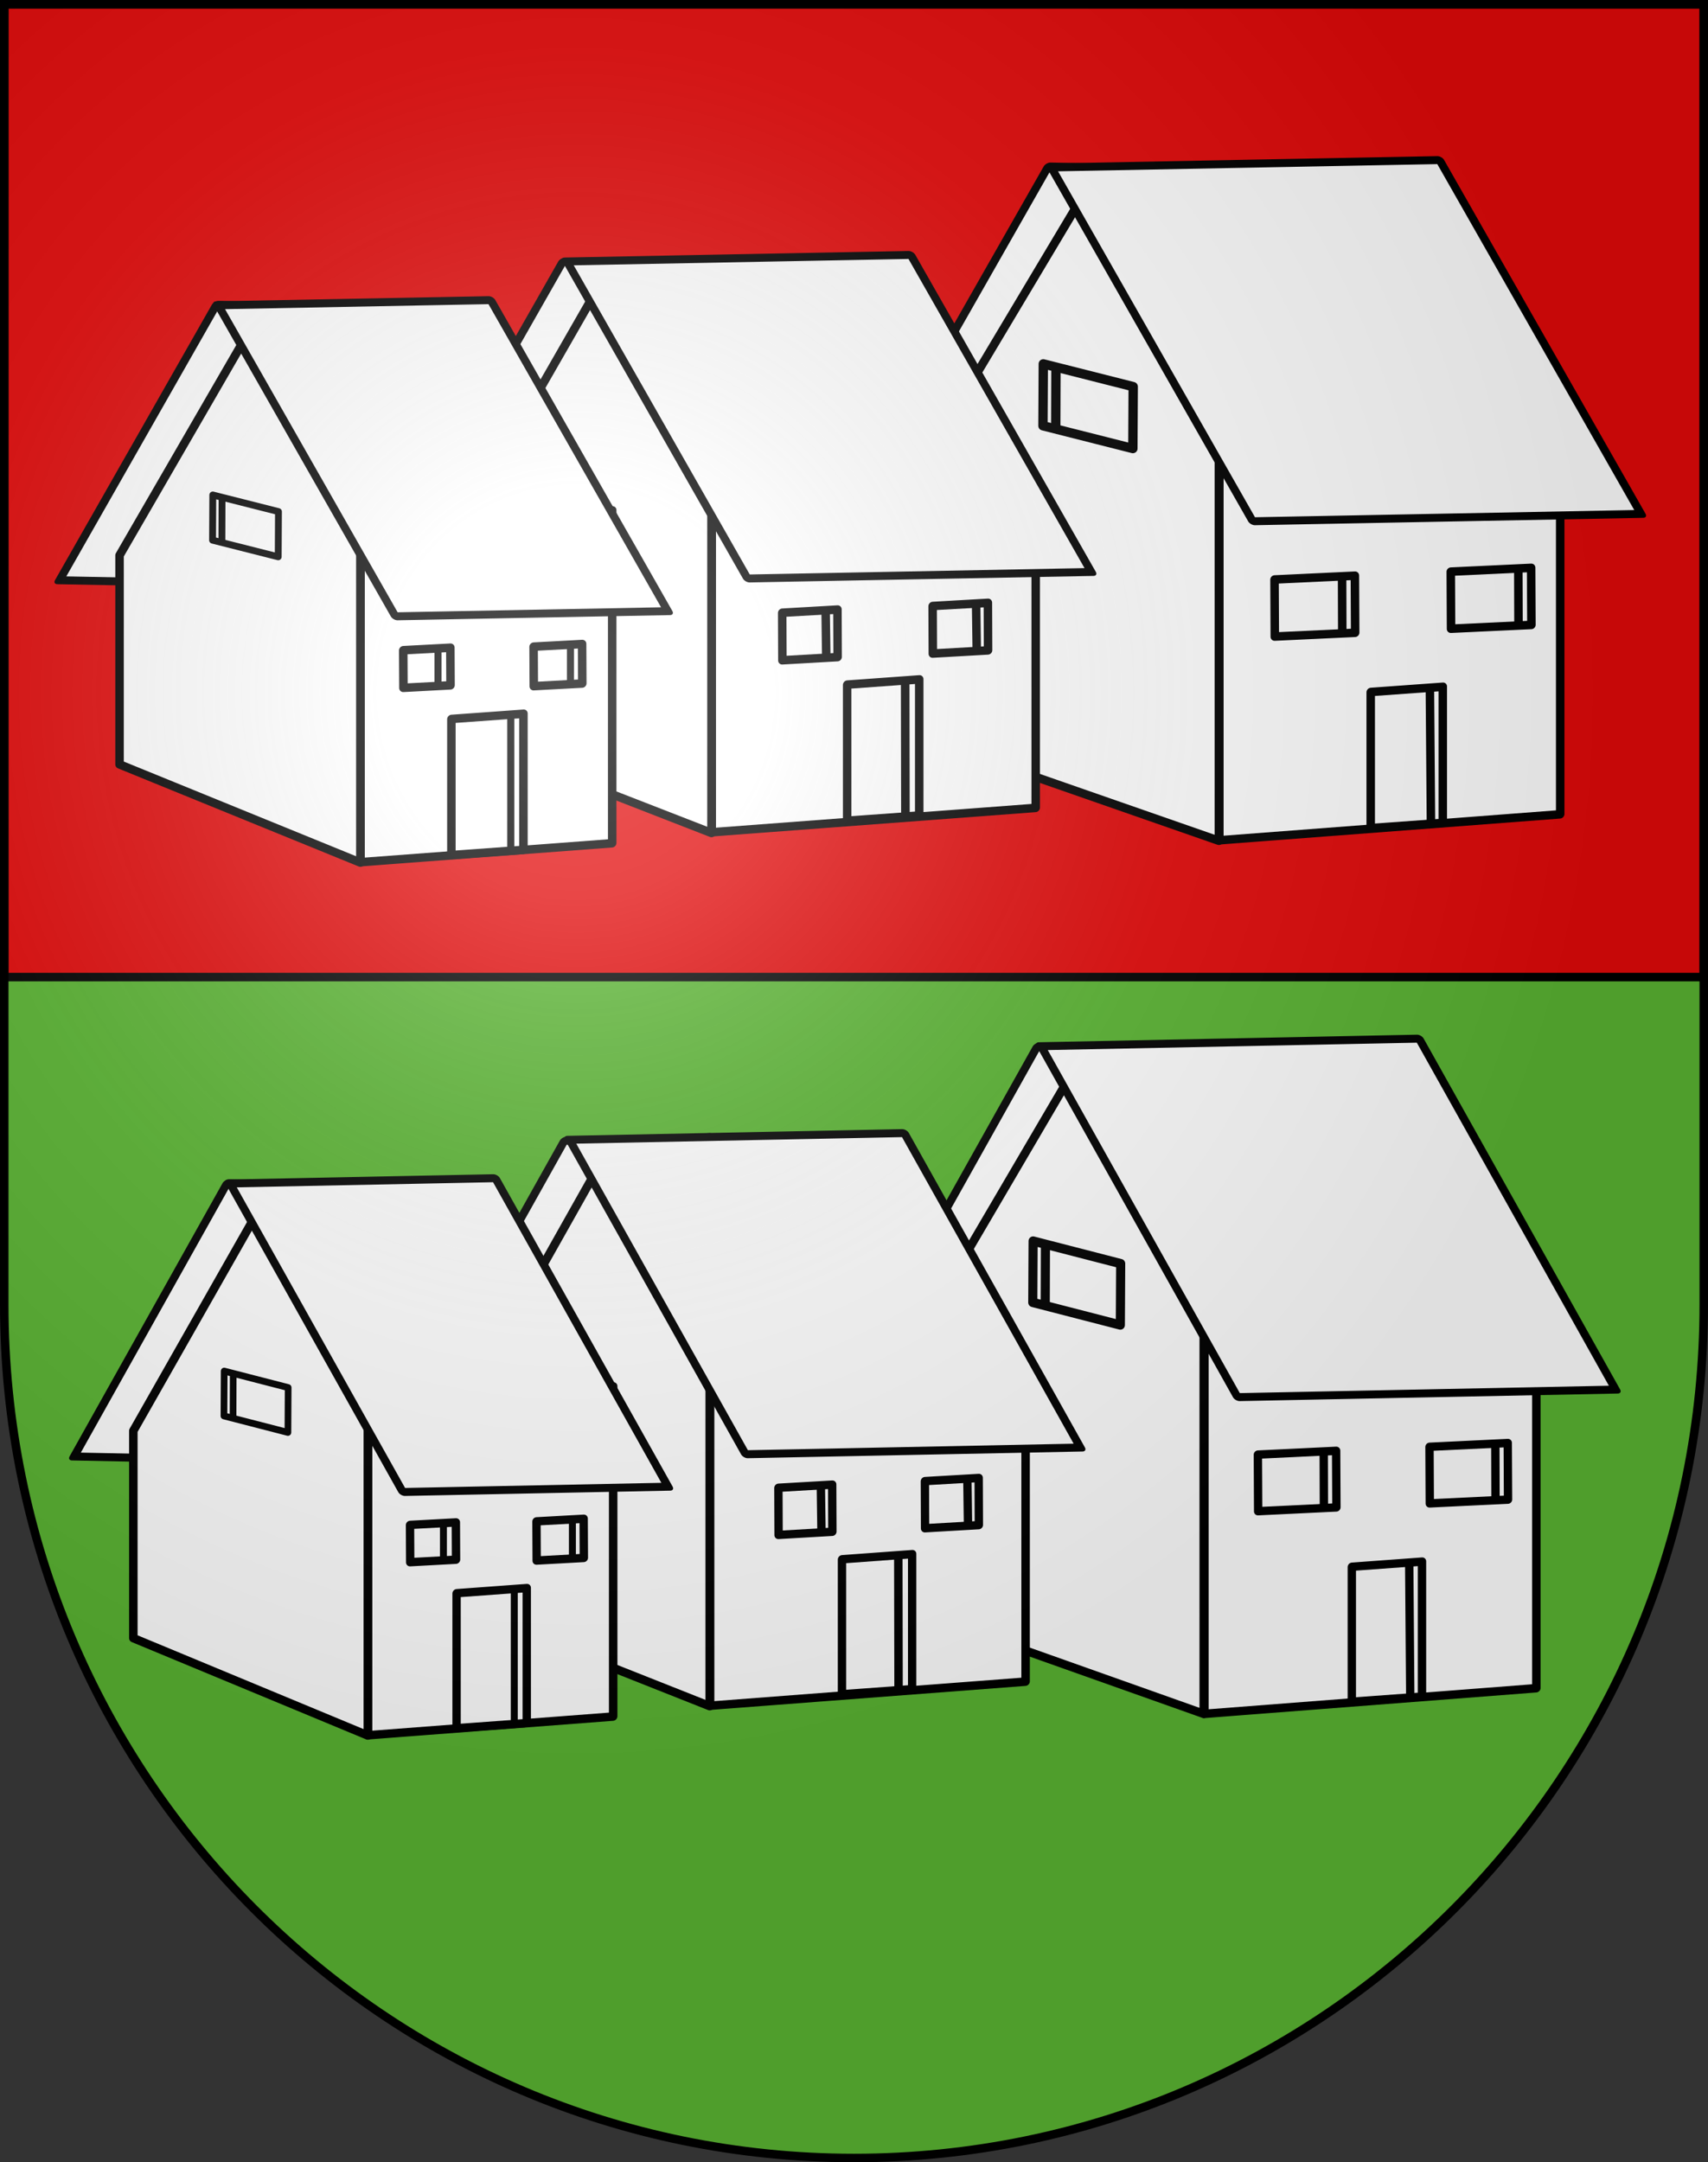 <svg xmlns="http://www.w3.org/2000/svg" xmlns:xlink="http://www.w3.org/1999/xlink" version="1.0" width="603" height="763"><rect width="100%" height="100%" fill="#333333" stroke="none"/><defs><radialGradient r="300" fy="579.933" fx="858.042" cy="579.933" cx="858.042" gradientTransform="matrix(1.215 0 0 1.267 -839.192 -490.489)" gradientUnits="userSpaceOnUse" id="b" xlink:href="#a"/><linearGradient id="a"><stop offset="0" style="stop-color:#fff;stop-opacity:.314"/><stop style="stop-color:#fff;stop-opacity:.251" offset=".19"/><stop offset=".6" style="stop-color:#6b6b6b;stop-opacity:.125"/><stop offset="1" style="stop-color:#000;stop-opacity:.125"/></linearGradient></defs><g style="display:inline"><path style="display:inline;fill:#5ab532;fill-opacity:1" d="M1.5 1.5v458.868c0 166.31 134.315 301.132 300 301.132s300-134.822 300-301.132V1.5H1.5z"/><path style="display:inline;fill:#e20909;fill-opacity:1;stroke:#000;stroke-width:3;stroke-miterlimit:4;stroke-dasharray:none;stroke-opacity:1" d="M1.5 1.5v343.29h600V1.5z"/></g><g style="display:inline"><path transform="matrix(-1 -.019 -.495 .869 0 0)" style="display:inline;fill:#fff;fill-opacity:1;stroke:#000;stroke-width:3.202;stroke-linecap:round;stroke-linejoin:round;stroke-miterlimit:4;stroke-dasharray:none;stroke-opacity:1" d="M-536.508 58.884h137.288v128.239h-137.288z"/><path transform="matrix(.997 -.076 -0 1 0 0)" style="fill:#fff;fill-opacity:1;stroke:#000;stroke-width:3.004;stroke-linecap:round;stroke-linejoin:round;stroke-miterlimit:4;stroke-dasharray:none;stroke-opacity:1" d="M431.784 177.864h120.695v151.468H431.784z"/><path d="m430.313 58.685-44.195 4.037-58.674 98.22v99.915l102.87 35.826z" style="opacity:1;fill:#fff;fill-opacity:1;stroke:#000;stroke-width:3;stroke-linecap:round;stroke-linejoin:round;stroke-miterlimit:4;stroke-dasharray:none;stroke-opacity:1"/><path transform="matrix(1 -.019 .495 .869 0 0)" style="fill:#fff;fill-opacity:1;stroke:#000;stroke-width:3.202;stroke-linecap:round;stroke-linejoin:round;stroke-miterlimit:4;stroke-dasharray:none;stroke-opacity:1" d="M333.871 75.299h137.091v143.675H333.871z"/><path transform="matrix(.997 -.072 -0 1 0 0)" style="display:inline;fill:#fff;fill-opacity:1;stroke:#000;stroke-width:3.004;stroke-linecap:round;stroke-linejoin:round;stroke-miterlimit:4;stroke-dasharray:none;stroke-opacity:1" d="M485.379 279.135h25.518v48.029h-25.518z"/><path transform="matrix(.999 -.047 .005 1 0 0)" style="display:inline;fill:#fff;fill-opacity:1;stroke:#000;stroke-width:3.001;stroke-linecap:round;stroke-linejoin:round;stroke-miterlimit:4;stroke-dasharray:none;stroke-opacity:1" d="M511.569 225.762h28.401v20.14h-28.401z"/><path d="m504.817 243.673.372 46.943M536.032 200.299l.066 20.35" style="fill:none;fill-rule:evenodd;stroke:#000;stroke-width:3;stroke-linecap:butt;stroke-linejoin:miter;stroke-miterlimit:4;stroke-dasharray:none;stroke-opacity:1"/><path transform="matrix(.999 -.047 .005 1 0 0)" style="display:inline;fill:#fff;fill-opacity:1;stroke:#000;stroke-width:3.001;stroke-linecap:round;stroke-linejoin:round;stroke-miterlimit:4;stroke-dasharray:none;stroke-opacity:1" d="M449.282 225.602h28.401v20.14h-28.401z"/><path d="m473.815 203.093.066 20.35" style="display:inline;fill:none;fill-rule:evenodd;stroke:#000;stroke-width:3;stroke-linecap:butt;stroke-linejoin:miter;stroke-miterlimit:4;stroke-dasharray:none;stroke-opacity:1"/><path d="m400.072 162.436-31.74-8.033-.12 21.843 31.74 8.033z" style="display:inline;fill:#fff;fill-opacity:1;stroke:#000;stroke-width:3.305;stroke-linecap:round;stroke-linejoin:round;stroke-miterlimit:4;stroke-dasharray:none;stroke-opacity:1" transform="translate(0 -26)"/><path style="display:inline;fill:none;fill-rule:evenodd;stroke:#000;stroke-width:3.305;stroke-linecap:butt;stroke-linejoin:miter;stroke-miterlimit:4;stroke-dasharray:none;stroke-opacity:1" d="m372.805 154.57-.074 22.072" transform="translate(0 -26)"/><path transform="matrix(-1 -.019 -.495 .869 0 0)" style="display:inline;fill:#fff;fill-opacity:1;stroke:#000;stroke-width:3.202;stroke-linecap:round;stroke-linejoin:round;stroke-miterlimit:4;stroke-dasharray:none;stroke-opacity:1" d="M-371.643 100.796h123.064v119.345h-123.064z"/><path transform="matrix(.997 -.075 -0 1 0 0)" style="display:inline;fill:#fff;fill-opacity:1;stroke:#000;stroke-width:3.004;stroke-linecap:round;stroke-linejoin:round;stroke-miterlimit:4;stroke-dasharray:none;stroke-opacity:1" d="M252.03 196.679h114.722V312.59H252.03z"/><path d="m251.185 91.527-35.999 2.92-54.204 94.495v69.915l90.203 35.08z" style="display:inline;opacity:1;fill:#fff;fill-opacity:1;stroke:#000;stroke-width:3;stroke-linecap:round;stroke-linejoin:round;stroke-miterlimit:4;stroke-dasharray:none;stroke-opacity:1"/><path transform="matrix(1 -.019 .495 .869 0 0)" style="display:inline;fill:#fff;fill-opacity:1;stroke:#000;stroke-width:3.202;stroke-linecap:round;stroke-linejoin:round;stroke-miterlimit:4;stroke-dasharray:none;stroke-opacity:1" d="M146.025 109.365h121.387v128.743H146.025z"/><path transform="matrix(.997 -.072 -0 1 0 0)" style="display:inline;fill:#fff;fill-opacity:1;stroke:#000;stroke-width:3.004;stroke-linecap:round;stroke-linejoin:round;stroke-miterlimit:4;stroke-dasharray:none;stroke-opacity:1" d="M299.985 263.188h25.518v48.029h-25.518z"/><path transform="matrix(.998 -.057 .004 1 0 0)" style="display:inline;fill:#fff;fill-opacity:1;stroke:#000;stroke-width:3.002;stroke-linecap:round;stroke-linejoin:round;stroke-miterlimit:4;stroke-dasharray:none;stroke-opacity:1" d="M328.989 232.6h19.542v16.771h-19.542z"/><path d="m344.617 213.496.209 15.21" style="display:inline;fill:none;fill-rule:evenodd;stroke:#000;stroke-width:3;stroke-linecap:butt;stroke-linejoin:miter;stroke-miterlimit:4;stroke-dasharray:none;stroke-opacity:1"/><path d="m319.567 241.065.088 46.664" style="display:inline;fill:none;fill-rule:evenodd;stroke:#000;stroke-width:3.033;stroke-linecap:butt;stroke-linejoin:miter;stroke-miterlimit:4;stroke-dasharray:none;stroke-opacity:1"/><path transform="matrix(.998 -.057 .004 1 0 0)" style="display:inline;fill:#fff;fill-opacity:1;stroke:#000;stroke-width:3.002;stroke-linecap:round;stroke-linejoin:round;stroke-miterlimit:4;stroke-dasharray:none;stroke-opacity:1" d="M275.775 231.938h19.542v16.771h-19.542z"/><path d="m291.488 215.89.21 15.209" style="display:inline;fill:none;fill-rule:evenodd;stroke:#000;stroke-width:3;stroke-linecap:butt;stroke-linejoin:miter;stroke-miterlimit:4;stroke-dasharray:none;stroke-opacity:1"/><path transform="matrix(-1 -.019 -.495 .869 0 0)" style="display:inline;fill:#fff;fill-opacity:1;stroke:#000;stroke-width:3.202;stroke-linecap:round;stroke-linejoin:round;stroke-miterlimit:4;stroke-dasharray:none;stroke-opacity:1" d="M-233.649 120.795h97.47v111.851h-97.47z"/><path transform="matrix(.997 -.075 -0 1 0 0)" style="display:inline;fill:#fff;fill-opacity:1;stroke:#000;stroke-width:3.004;stroke-linecap:round;stroke-linejoin:round;stroke-miterlimit:4;stroke-dasharray:none;stroke-opacity:1" d="M127.668 196.381h89.115V313.82h-89.115z"/><path d="m127.224 108.035-35.42 2.22-49.599 85.704v73.78l85.019 34.642z" style="display:inline;opacity:1;fill:#fff;fill-opacity:1;stroke:#000;stroke-width:3;stroke-linecap:round;stroke-linejoin:round;stroke-miterlimit:4;stroke-dasharray:none;stroke-opacity:1"/><path transform="matrix(1 -.019 .495 .869 0 0)" style="display:inline;fill:#fff;fill-opacity:1;stroke:#000;stroke-width:3.202;stroke-linecap:round;stroke-linejoin:round;stroke-miterlimit:4;stroke-dasharray:none;stroke-opacity:1" d="M15.524 124.311h96.204v126.302H15.524z"/><path transform="matrix(.997 -.072 -0 1 0 0)" style="display:inline;fill:#fff;fill-opacity:1;stroke:#000;stroke-width:3.004;stroke-linecap:round;stroke-linejoin:round;stroke-miterlimit:4;stroke-dasharray:none;stroke-opacity:1" d="M159.838 265.216h25.518v48.029h-25.518z"/><path transform="matrix(.999 -.053 .005 1 0 0)" style="display:inline;fill:#fff;fill-opacity:1;stroke:#000;stroke-width:3.002;stroke-linecap:round;stroke-linejoin:round;stroke-miterlimit:4;stroke-dasharray:none;stroke-opacity:1" d="M141.325 236.937h16.639v13.267h-16.639z"/><path transform="matrix(.999 -.054 .005 1 0 0)" style="display:inline;fill:#fff;fill-opacity:1;stroke:#000;stroke-width:3.002;stroke-linecap:round;stroke-linejoin:round;stroke-miterlimit:4;stroke-dasharray:none;stroke-opacity:1" d="M187.379 238.306h17.139v13.94h-17.139z"/><path d="M180.324 252.92v46.498M154.639 228.882v12.908M201.399 228.157v12.909" style="display:inline;fill:none;fill-rule:evenodd;stroke:#000;stroke-width:2.5;stroke-linecap:butt;stroke-linejoin:miter;stroke-miterlimit:4;stroke-dasharray:none;stroke-opacity:1"/><g style="display:inline"><path style="display:inline;fill:#fff;fill-opacity:1;stroke:#000;stroke-width:2.414;stroke-linecap:round;stroke-linejoin:round;stroke-miterlimit:4;stroke-dasharray:none;stroke-opacity:1" d="m96.313 204.53-23.187-5.868-.087 15.957 23.187 5.868z" transform="translate(2 -24)"/><path d="m76.394 198.784-.054 16.124" style="display:inline;fill:none;fill-rule:evenodd;stroke:#000;stroke-width:2.414;stroke-linecap:butt;stroke-linejoin:miter;stroke-miterlimit:4;stroke-dasharray:none;stroke-opacity:1" transform="translate(2 -24)"/></g><path transform="matrix(-1 -.02 -.489 .873 0 0)" style="display:inline;fill:#fff;fill-opacity:1;stroke:#000;stroke-width:3.194;stroke-linecap:round;stroke-linejoin:round;stroke-miterlimit:4;stroke-dasharray:none;stroke-opacity:1" d="M-700.367 410.054h133.678v126.614h-133.678z"/><path transform="matrix(.997 -.077 -0 1 0 0)" style="display:inline;fill:#fff;fill-opacity:1;stroke:#000;stroke-width:3.004;stroke-linecap:round;stroke-linejoin:round;stroke-miterlimit:4;stroke-dasharray:none;stroke-opacity:1" d="M426.499 487.403h117.534v150.213H426.499z"/><path d="m424.975 368.748-43.033 4.004-57.13 97.407v99.087l100.163 35.53z" style="display:inline;opacity:1;fill:#fff;fill-opacity:1;stroke:#000;stroke-width:3;stroke-linecap:round;stroke-linejoin:round;stroke-miterlimit:4;stroke-dasharray:none;stroke-opacity:1"/><path transform="matrix(1 -.02 .489 .873 0 0)" style="display:inline;fill:#fff;fill-opacity:1;stroke:#000;stroke-width:3.194;stroke-linecap:round;stroke-linejoin:round;stroke-miterlimit:4;stroke-dasharray:none;stroke-opacity:1" d="M158.957 426.528h133.487v141.854H158.957z"/><path transform="matrix(.997 -.073 -0 1 0 0)" style="display:inline;fill:#fff;fill-opacity:1;stroke:#000;stroke-width:2.952;stroke-linecap:round;stroke-linejoin:round;stroke-miterlimit:4;stroke-dasharray:none;stroke-opacity:1" d="M478.686 587.813h24.849v47.631h-24.849z"/><path transform="matrix(.999 -.048 .005 1 0 0)" style="display:inline;fill:#fff;fill-opacity:1;stroke:#000;stroke-width:2.949;stroke-linecap:round;stroke-linejoin:round;stroke-miterlimit:4;stroke-dasharray:none;stroke-opacity:1" d="M502.505 534.657h27.656v19.973h-27.656z"/><path d="m497.52 552.204.362 46.554M527.914 509.19l.064 20.181" style="display:inline;fill:none;fill-rule:evenodd;stroke:#000;stroke-width:2.948;stroke-linecap:butt;stroke-linejoin:miter;stroke-miterlimit:4;stroke-dasharray:none;stroke-opacity:1"/><path transform="matrix(.999 -.048 .005 1 0 0)" style="display:inline;fill:#fff;fill-opacity:1;stroke:#000;stroke-width:2.949;stroke-linecap:round;stroke-linejoin:round;stroke-miterlimit:4;stroke-dasharray:none;stroke-opacity:1" d="M441.854 534.498h27.656v19.973h-27.656z"/><path d="m467.333 511.96.064 20.182" style="display:inline;fill:none;fill-rule:evenodd;stroke:#000;stroke-width:2.948;stroke-linecap:butt;stroke-linejoin:miter;stroke-miterlimit:4;stroke-dasharray:none;stroke-opacity:1"/><g style="display:inline"><path d="m400.072 162.436-31.74-8.033-.12 21.843 31.74 8.033z" style="display:inline;fill:#fff;fill-opacity:1;stroke:#000;stroke-width:3.305;stroke-linecap:round;stroke-linejoin:round;stroke-miterlimit:4;stroke-dasharray:none;stroke-opacity:1" transform="matrix(.974 0 0 .992 5.979 284.764)"/><path style="display:inline;fill:none;fill-rule:evenodd;stroke:#000;stroke-width:3.305;stroke-linecap:butt;stroke-linejoin:miter;stroke-miterlimit:4;stroke-dasharray:none;stroke-opacity:1" d="m372.805 154.57-.074 22.072" transform="matrix(.974 0 0 .992 5.979 284.764)"/></g><path transform="matrix(-1 -.02 -.489 .873 0 0)" style="display:inline;fill:#fff;fill-opacity:1;stroke:#000;stroke-width:3.194;stroke-linecap:round;stroke-linejoin:round;stroke-miterlimit:4;stroke-dasharray:none;stroke-opacity:1" d="M-539.836 451.435h119.828v117.832h-119.828z"/><path transform="matrix(.997 -.076 -0 1 0 0)" style="display:inline;fill:#fff;fill-opacity:1;stroke:#000;stroke-width:3.004;stroke-linecap:round;stroke-linejoin:round;stroke-miterlimit:4;stroke-dasharray:none;stroke-opacity:1" d="M251.454 506.059h111.717V621.01H251.454z"/><path d="m250.558 401.319-35.052 2.895-52.778 93.713v69.335l87.83 34.79z" style="display:inline;opacity:1;fill:#fff;fill-opacity:1;stroke:#000;stroke-width:3;stroke-linecap:round;stroke-linejoin:round;stroke-miterlimit:4;stroke-dasharray:none;stroke-opacity:1"/><path transform="matrix(1 -.02 .489 .873 0 0)" style="display:inline;fill:#fff;fill-opacity:1;stroke:#000;stroke-width:3.194;stroke-linecap:round;stroke-linejoin:round;stroke-miterlimit:4;stroke-dasharray:none;stroke-opacity:1" d="M-23.949 460.162H94.247v127.112H-23.949z"/><path transform="matrix(.997 -.073 -0 1 0 0)" style="display:inline;fill:#fff;fill-opacity:1;stroke:#000;stroke-width:2.952;stroke-linecap:round;stroke-linejoin:round;stroke-miterlimit:4;stroke-dasharray:none;stroke-opacity:1" d="M298.149 571.998h24.849v47.631h-24.849z"/><path transform="matrix(.998 -.058 .004 1 0 0)" style="display:inline;fill:#fff;fill-opacity:1;stroke:#000;stroke-width:2.95;stroke-linecap:round;stroke-linejoin:round;stroke-miterlimit:4;stroke-dasharray:none;stroke-opacity:1" d="M325.009 541.497h19.029v16.633h-19.029z"/><path d="m341.532 522.277.204 15.083" style="display:inline;fill:none;fill-rule:evenodd;stroke:#000;stroke-width:2.948;stroke-linecap:butt;stroke-linejoin:miter;stroke-miterlimit:4;stroke-dasharray:none;stroke-opacity:1"/><path d="m317.141 549.617.087 46.278" style="display:inline;fill:none;fill-rule:evenodd;stroke:#000;stroke-width:2.98;stroke-linecap:butt;stroke-linejoin:miter;stroke-miterlimit:4;stroke-dasharray:none;stroke-opacity:1"/><path transform="matrix(.998 -.058 .004 1 0 0)" style="display:inline;fill:#fff;fill-opacity:1;stroke:#000;stroke-width:2.95;stroke-linecap:round;stroke-linejoin:round;stroke-miterlimit:4;stroke-dasharray:none;stroke-opacity:1" d="M273.192 540.841h19.029v16.633h-19.029z"/><path d="m289.801 524.65.204 15.084" style="display:inline;fill:none;fill-rule:evenodd;stroke:#000;stroke-width:2.948;stroke-linecap:butt;stroke-linejoin:miter;stroke-miterlimit:4;stroke-dasharray:none;stroke-opacity:1"/><path transform="matrix(-1 -.02 -.489 .873 0 0)" style="display:inline;fill:#fff;fill-opacity:1;stroke:#000;stroke-width:3.194;stroke-linecap:round;stroke-linejoin:round;stroke-miterlimit:4;stroke-dasharray:none;stroke-opacity:1" d="M-405.471 471.18h94.908v110.433h-94.908z"/><path transform="matrix(.997 -.076 -0 1 0 0)" style="display:inline;fill:#fff;fill-opacity:1;stroke:#000;stroke-width:3.004;stroke-linecap:round;stroke-linejoin:round;stroke-miterlimit:4;stroke-dasharray:none;stroke-opacity:1" d="M130.349 505.763h86.781v116.466h-86.781z"/><path d="m129.857 417.689-34.488 2.203-48.295 84.993v73.17l82.783 34.354z" style="display:inline;opacity:1;fill:#fff;fill-opacity:1;stroke:#000;stroke-width:3;stroke-linecap:round;stroke-linejoin:round;stroke-miterlimit:4;stroke-dasharray:none;stroke-opacity:1"/><path transform="matrix(1 -.02 .489 .873 0 0)" style="display:inline;fill:#fff;fill-opacity:1;stroke:#000;stroke-width:3.194;stroke-linecap:round;stroke-linejoin:round;stroke-miterlimit:4;stroke-dasharray:none;stroke-opacity:1" d="M-151.019 474.919h93.674v124.702h-93.674z"/><path transform="matrix(.997 -.073 -0 1 0 0)" style="display:inline;fill:#fff;fill-opacity:1;stroke:#000;stroke-width:2.952;stroke-linecap:round;stroke-linejoin:round;stroke-miterlimit:4;stroke-dasharray:none;stroke-opacity:1" d="M161.675 574.009h24.849v47.631h-24.849z"/><path transform="matrix(.999 -.054 .005 1 0 0)" style="display:inline;fill:#fff;fill-opacity:1;stroke:#000;stroke-width:2.95;stroke-linecap:round;stroke-linejoin:round;stroke-miterlimit:4;stroke-dasharray:none;stroke-opacity:1" d="M142.166 545.775h16.202v13.158h-16.202z"/><path transform="matrix(.998 -.055 .005 1 0 0)" style="display:inline;fill:#fff;fill-opacity:1;stroke:#000;stroke-width:2.95;stroke-linecap:round;stroke-linejoin:round;stroke-miterlimit:4;stroke-dasharray:none;stroke-opacity:1" d="M187.039 547.138h16.689v13.825h-16.689z"/><path d="M181.56 561.375v46.112M156.55 537.535v12.802M202.081 536.817v12.802" style="display:inline;fill:none;fill-rule:evenodd;stroke:#000;stroke-width:2.457;stroke-linecap:butt;stroke-linejoin:miter;stroke-miterlimit:4;stroke-dasharray:none;stroke-opacity:1"/><g style="display:inline"><path style="display:inline;fill:#fff;fill-opacity:1;stroke:#000;stroke-width:2.414;stroke-linecap:round;stroke-linejoin:round;stroke-miterlimit:4;stroke-dasharray:none;stroke-opacity:1" d="m96.313 204.53-23.187-5.868-.087 15.957 23.187 5.868z" transform="matrix(.974 0 0 .992 7.926 286.748)"/><path d="m76.394 198.784-.054 16.124" style="display:inline;fill:none;fill-rule:evenodd;stroke:#000;stroke-width:2.414;stroke-linecap:butt;stroke-linejoin:miter;stroke-miterlimit:4;stroke-dasharray:none;stroke-opacity:1" transform="matrix(.974 0 0 .992 7.926 286.748)"/></g></g><g style="display:inline"><path d="M1.5 1.5v458.868c0 166.31 134.315 301.132 300 301.132s300-134.821 300-301.132V1.5H1.5z" style="fill:url(#b) #000;fill-opacity:1"/></g><g style="display:inline"><path d="M1.5 1.5v458.868c0 166.31 134.315 301.132 300 301.132s300-134.821 300-301.132V1.5H1.5z" style="fill:none;stroke:#000;stroke-width:3;stroke-miterlimit:4;stroke-dasharray:none;stroke-opacity:1"/></g></svg>